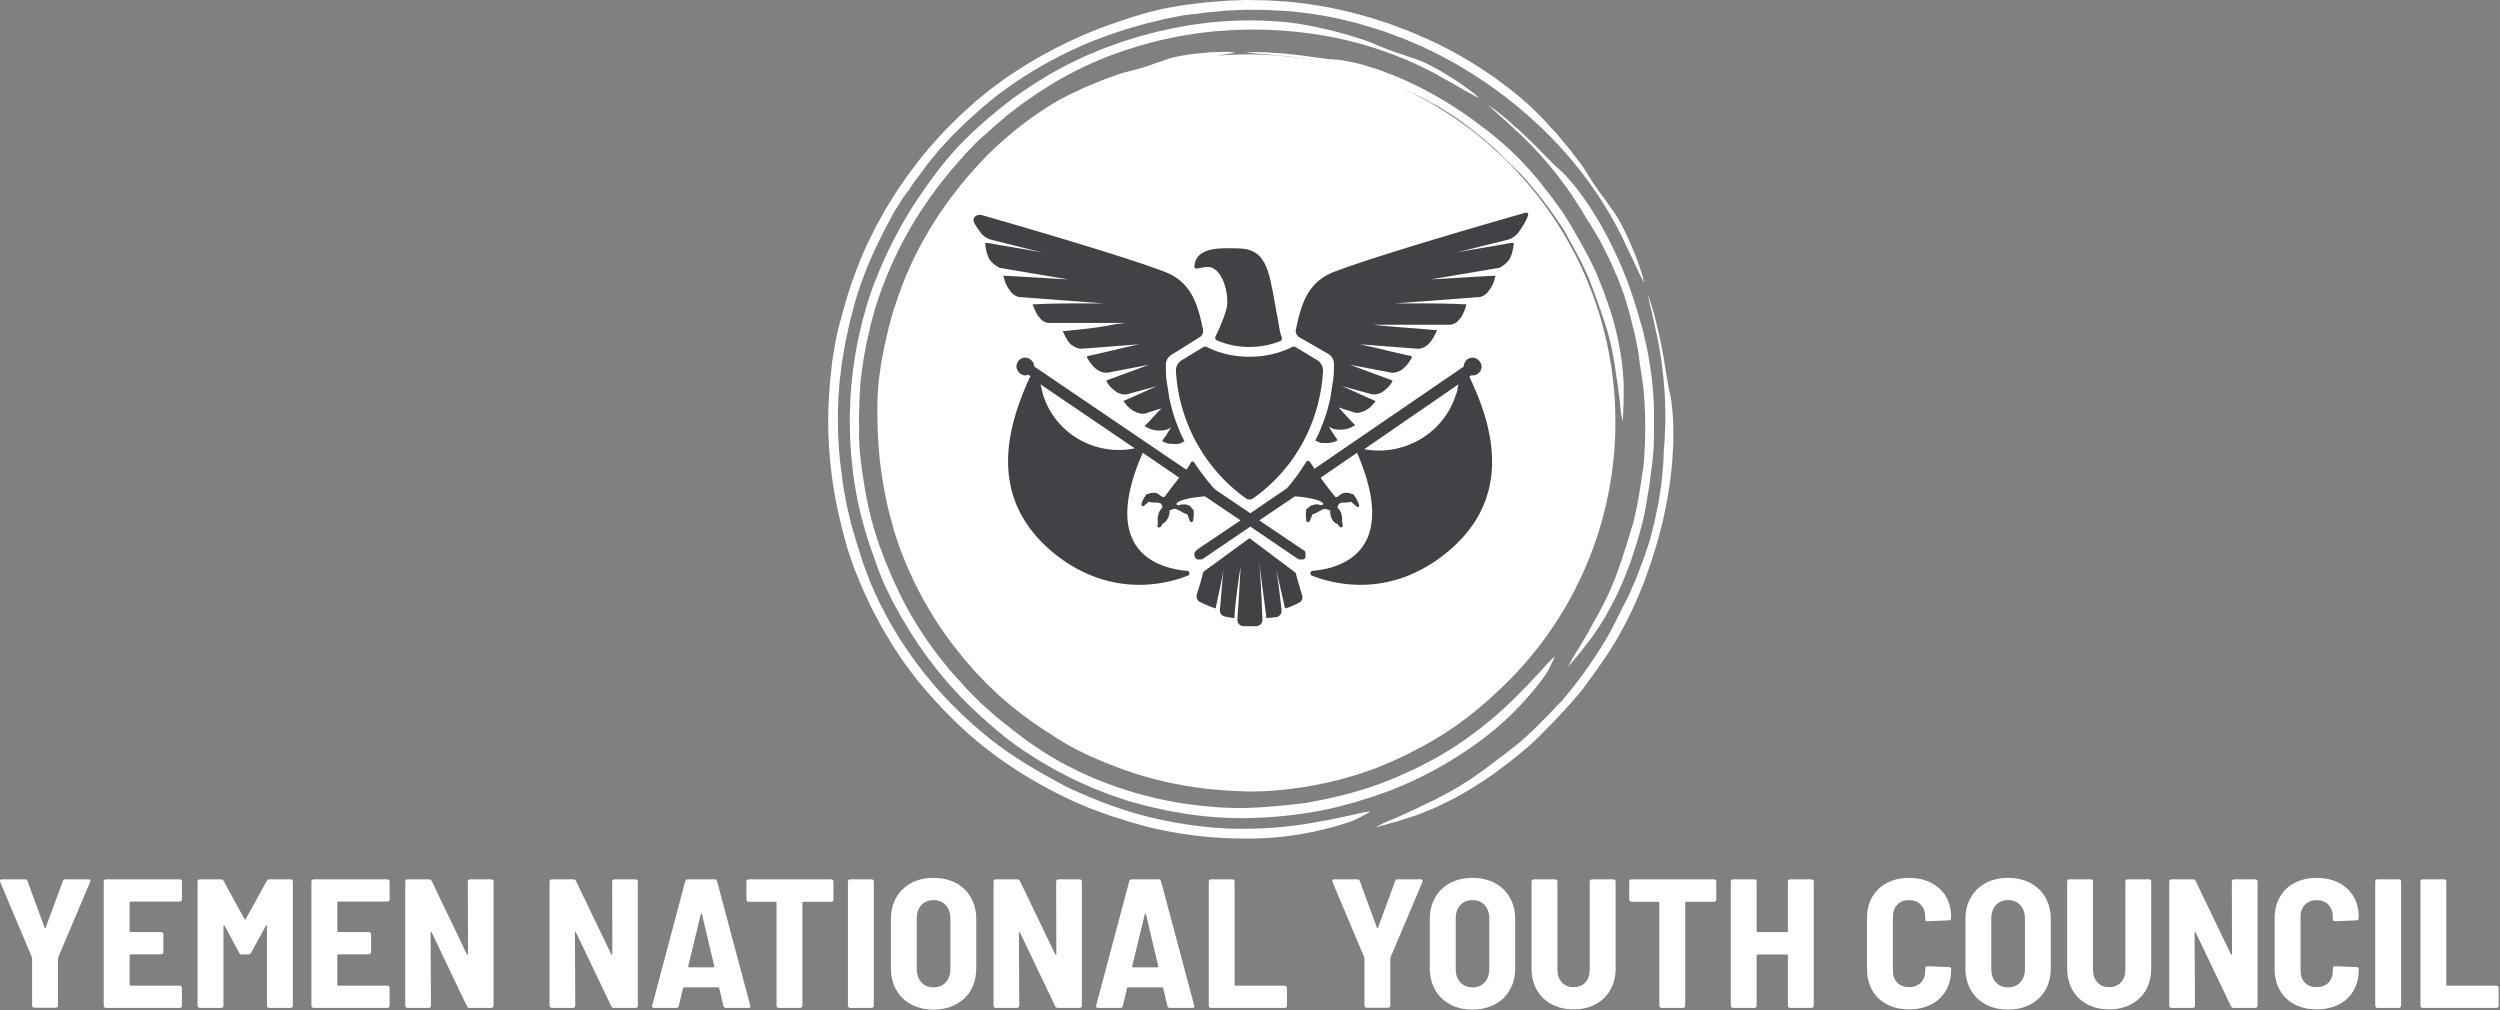 <svg xmlns="http://www.w3.org/2000/svg" version="1.1" xlink="http://www.w3.org/1999/xlink" xmlns:svgjs="http://svgjs.com/svgjs" width="100%" height="100%" preserveAspectRatio="xMidYMid meet" viewBox="0 2.60718113764824e-10 300 121.216" overflow="visible"><rect x="0" y="2.60718113764824e-10" width="300" height="121.216" fill="#808080" stroke="none"/><defs id="SvgjsDefs211088"></defs><g id="SvgjsG211089" transform="scale(0.649)" opacity="1"><g id="SvgjsG211090" class="JA3qKuV1K" transform="translate(153.142, 0.002) scale(4.062)" light-content="false" non-strokable="false" fill="#fff"><g><path d="M26.238 4.07c.251.107.501.233.761.358.085.041.166.089.25.134l.248.136.25.136c.084.044.163.098.245.147.163.101.325.202.487.305.159.111.315.225.473.343.072.057.149.109.223.168l.221.176c.073.059.148.117.223.176.075.059.152.116.222.18l.431.374.106.094.101.1.198.201c.079.082.158.159.239.233l.233.227.234.225c.079.075.158.153.231.239a18.4 18.4 0 0 1 1.852 2.418c.036.051.078.127.104.175.151.292.318.564.46.846l.223.417c.071.14.137.284.203.427l.129.279c.044.092.076.188.108.271.11.303.224.58.315.858.048.138.098.273.148.408.051.135.09.274.138.411l.149.454.126.479c.092.328.15.684.221 1.075.018.095.027.19.041.283l.039.272.041.261.021.128.016.125.062.487.031.236.019.234c.024.296.066.4.106.634l.035-.763c.007-.123.003-.241.005-.355l.002-.331c0-.116.004-.237-.003-.363a17.278 17.278 0 0 0-.029-.396c-.01-.138-.023-.283-.039-.436l-.073-.48a13.658 13.658 0 0 0-.471-1.962c-.051-.159-.109-.314-.162-.471l-.082-.235a3.57 3.57 0 0 0-.087-.232l-.186-.463-.093-.232-.102-.229a11.082 11.082 0 0 0-.398-.781c-.228-.448-.535-.953-.741-1.314a9.972 9.972 0 0 0-.451-.692c-.152-.201-.294-.396-.45-.606-.107-.139-.22-.281-.322-.416a14.294 14.294 0 0 0-2.307-2.33c-.106-.087-.212-.175-.326-.256l-.34-.254a15.802 15.802 0 0 0-.175-.133l-.184-.129a17.036 17.036 0 0 0-3.47-1.919l-.434-.164c-.146-.053-.289-.112-.435-.154l-.421-.127c-.135-.039-.262-.079-.383-.103a11.398 11.398 0 0 0-.616-.124c-.181-.03-.336-.038-.449-.044a4.599 4.599 0 0 1-.443-.048 22.238 22.238 0 0 1-.579-.076c-.106-.015-.211-.034-.323-.048-.111-.012-.226-.024-.339-.038-.231-.023-.465-.058-.698-.068-.168-.01-.343-.024-.517-.037a2.565 2.565 0 0 0-.262-.012l-.256-.006c-.099-.001-.191.002-.283.004-.093.004-.187.006-.288.016.134.004.267.024.4.034.134.012.271.023.413.033.143.006.29.024.446.04.157.016.322.03.5.044.461.048.92.116 1.373.204a16.805 16.805 0 0 0-4.542-.204c.049-.007.098-.013.144-.017a14.1 14.1 0 0 0 .437-.068c.131-.024.251-.037.362-.058a1.395 1.395 0 0 0-.272-.039 6.17 6.17 0 0 0-.407.001c-.151.004-.317.01-.486.019l-.511.05a7.954 7.954 0 0 0-.888.128 3.8 3.8 0 0 0-.695.193 3.43 3.43 0 0 1-.214.073c-.082.027-.171.052-.247.083-.37.142-.713.235-1.078.329a5.41 5.41 0 0 0-.718.218 62.05 62.05 0 0 0-.409.147c-.136.047-.265.107-.398.159l-.394.162c-.131.056-.257.119-.387.178-.408.184-.799.385-1.194.616a16.12 16.12 0 0 0-2.31 1.714A15.66 15.66 0 0 0 6.22 8.197l-.179.211a8.632 8.632 0 0 0-.17.22c-.115.145-.227.292-.342.438-.107.153-.213.305-.321.456-.053.077-.108.152-.16.229l-.15.236c-.099.158-.202.314-.298.473l-.277.485c-.096.161-.178.329-.263.495-.082.167-.17.33-.248.499l-.178.404c-.059.134-.122.267-.171.404l-.157.411-.079.206c-.026.068-.047.139-.07.208l-.18.534c-.059.179-.105.36-.152.532-.104.364-.173.731-.261 1.093-.039.183-.068.367-.105.55-.033.184-.072.369-.093.557-.03.227-.066.47-.087.71-.017.241-.031.476-.039.687-.013.868.01 1.753.101 2.641.099.888.255 1.777.482 2.65l.133.484c.023.082.042.163.068.242l.079.239c.067.193.128.39.202.582.076.19.151.381.228.571.043.112.094.218.143.327l.148.325c.095.217.211.426.317.638.288.565.622 1.104.97 1.634.087.132.183.259.274.388.093.128.182.26.28.384l.295.373.145.187.156.18.366.422c.126.136.255.27.383.405l.192.203.202.192c.134.128.268.257.404.382a17.178 17.178 0 0 0 2.114 1.603c.167.105.37.237.497.322.323.206.666.405 1.014.572.123.061.244.122.366.181l.374.163.373.163c.127.05.252.099.381.148 1.399.559 2.878.908 4.375 1.077.473.042.962.087 1.417.1l.371.016c.123 0 .245-.003.367-.005.245-.007.492-.005.75-.033l.371-.033c.124-.01.249-.017.371-.037l.743-.1c.245-.044.493-.089.737-.135.246-.05.488-.112.73-.168l.142-.034.142-.041.283-.082c.188-.055.379-.104.563-.172l.551-.19c.181-.069.356-.145.53-.216l.224-.092c.074-.031.146-.067.22-.101l.436-.204c.147-.065.286-.145.431-.218l.433-.226c.81-.446 1.606-.977 2.288-1.535.316-.252.623-.521.922-.8a16.682 16.682 0 0 0 5.506-12.405c-.001-6.685-3.924-12.453-9.592-15.132z"></path><path d="M1.419 18.231c0-.074.004-.146.01-.219l.014-.218.031-.439c.016-.177.044-.355.066-.534l.036-.267.019-.134.024-.133c.068-.354.125-.711.214-1.061.058-.243.105-.49.177-.729l.1-.361c.033-.121.065-.241.109-.358a17.755 17.755 0 0 1 2.42-4.795l.393-.54.42-.52c.071-.085.136-.175.21-.256l.216-.245.211-.241.103-.119c.034-.039.07-.076.106-.113.195-.206.363-.378.51-.525.154-.144.29-.258.411-.36.108-.1.207-.198.306-.286l.291-.248c.188-.16.359-.312.545-.449l.469-.358c.16-.114.323-.224.485-.336l.244-.169.249-.156.494-.309a16.412 16.412 0 0 1 3.036-1.405c.08-.032.163-.056.246-.082l.248-.077c.165-.051.328-.107.495-.152l.501-.132.25-.066.254-.054.506-.108c.169-.036.341-.059.511-.089l.255-.042c.085-.015.17-.029.257-.038l.515-.06.241-.027.243-.016.482-.033a19.168 19.168 0 0 1 2.898.07c1.128.115 2.22.319 3.316.647 1.072.322 2.139.757 3.141 1.303.472.271.85.468 1.148.65.153.088.289.164.417.231s.238.136.346.192a1.812 1.812 0 0 0-.208-.209 16.001 16.001 0 0 0-.78-.564l-.468-.291a8.908 8.908 0 0 0-.845-.471 4.308 4.308 0 0 0-.719-.293 4.192 4.192 0 0 1-.229-.08c-.088-.031-.179-.068-.265-.091a11.852 11.852 0 0 1-1.138-.425 5.984 5.984 0 0 0-.756-.281l-.445-.141c-.147-.048-.297-.081-.444-.123l-.443-.119c-.148-.037-.298-.066-.448-.1-.469-.11-.934-.191-1.422-.252a17.289 17.289 0 0 0-5.701.348l-.29.062c-.097.023-.193.05-.29.076l-.579.153-.572.179c-.096.03-.192.059-.287.091l-.282.103c-.189.07-.378.135-.564.209l-.555.233c-.092.04-.186.074-.276.12l-.271.13c-.18.088-.364.169-.54.264l-.417.227c-.137.077-.278.148-.411.233l-.401.248-.203.124c-.067.043-.131.088-.196.132l-.503.339c-.168.114-.325.239-.478.355-.327.242-.627.51-.939.762-.153.13-.299.269-.449.402-.15.136-.302.269-.444.415-.174.176-.364.359-.54.551-.17.195-.336.386-.482.56a23.874 23.874 0 0 0-1.646 2.321 20.101 20.101 0 0 0-1.322 2.581l-.204.501c-.033.084-.07.166-.1.251l-.089.255-.106.314c-.034.105-.073.208-.101.316l-.18.638c-.037.123-.063.248-.093.373l-.085.374c-.063.249-.101.501-.147.753a18.473 18.473 0 0 0-.241 2.031c-.013.17-.014.341-.021.511-.004.169-.015.34-.013.51l.007.512.004.255.014.256.037.599c.018.2.041.399.062.598l.032.298.045.297c.032.197.061.395.096.592.177.938.436 1.856.755 2.752.075.2.161.446.214.601.142.387.303.781.494 1.151l.192.396.213.384.211.384.228.375a18.18 18.18 0 0 0 3.035 3.784c.376.347.766.705 1.147 1.013l.306.256c.105.08.211.157.318.235.213.154.424.316.663.462l.337.216c.113.072.224.147.341.212l.7.4.718.368c.243.116.49.223.735.334l.144.065.148.058.296.116c.197.077.392.159.594.221l.596.199c.199.06.399.11.593.163l.252.067c.084.024.169.038.252.058l.507.112c.167.041.339.064.51.097l.518.09c.984.149 2.013.217 2.96.188a20.275 20.275 0 0 0 2.336-.197l.581-.094.146-.023.143-.03.287-.062.284-.062.144-.031.14-.038.557-.152c.1-.025.197-.057.295-.088l.292-.091c.193-.06.387-.115.574-.187l.566-.201c.185-.072.37-.152.554-.229a17.76 17.76 0 0 0 3.347-1.898 13.483 13.483 0 0 0 2.157-1.912l.371-.422c.064-.069.12-.145.177-.215l.164-.209c.104-.137.2-.262.278-.373.074-.115.132-.212.166-.286.085-.171.174-.355.259-.528-.077.033-.24.193-.454.43l-.17.192c-.061.067-.128.135-.195.207-.137.145-.283.302-.434.467-.145.142-.297.297-.44.443a17.52 17.52 0 0 1-2.798 2.296c-.1.073-.208.133-.313.199l-.317.195c-.831.485-1.711.901-2.599 1.25-1.163.452-2.396.748-3.606.962-.907.11-1.763.197-2.6.225-.093.003-.215.007-.32.006-1.054.01-2.15-.106-3.2-.297a17.018 17.018 0 0 1-3.181-.917c-.087-.035-.175-.066-.263-.101l-.256-.114-.513-.228-.499-.254-.247-.128c-.083-.041-.161-.092-.242-.137l-.478-.282-.118-.071-.115-.077-.23-.154c-.151-.104-.306-.202-.454-.312l-.435-.333c-.065-.051-.139-.105-.214-.16l-.216-.172c-.175-.14-.353-.278-.527-.42l-.503-.447-.127-.112c-.041-.038-.08-.078-.121-.118l-.239-.238-.239-.238c-.081-.079-.152-.167-.228-.25-.138-.158-.293-.319-.439-.48a17.414 17.414 0 0 1-1.721-2.322l-.263-.436c-.084-.146-.162-.297-.242-.445l-.116-.223-.059-.112-.055-.114-.219-.458c-.035-.076-.073-.152-.108-.229l-.099-.233-.199-.467c-.066-.156-.12-.317-.182-.474l-.09-.238c-.03-.079-.062-.158-.086-.239a15.526 15.526 0 0 1-.668-2.707l-.051-.324c-.019-.108-.038-.216-.048-.326l-.082-.653c-.022-.218-.032-.436-.044-.654-.005-.109-.014-.218-.009-.327a4.369 4.369 0 0 1 .009-.323c.001-.052-.01-.207-.01-.305-.003-.154.007-.305.01-.455l.009-.443zm35.486-3.807l-.062-.227-.074-.23a18.213 18.213 0 0 0-1.703-3.908c-.085-.14-.174-.282-.262-.424-.09-.141-.174-.285-.271-.417l-.273-.385c-.09-.123-.173-.24-.26-.34a15.68 15.68 0 0 0-.442-.511c-.134-.144-.26-.253-.351-.334a4.607 4.607 0 0 1-.343-.333c-.134-.132-.286-.281-.443-.445-.08-.081-.159-.168-.245-.252l-.265-.254c-.181-.172-.358-.354-.551-.515-.137-.12-.277-.246-.417-.372a4.114 4.114 0 0 0-.215-.181l-.216-.172c-.083-.065-.164-.124-.245-.183a5.079 5.079 0 0 0-.254-.177c.111.091.212.193.321.289.107.098.218.196.333.298.118.098.233.209.357.325.123.116.256.236.399.364a17.304 17.304 0 0 1 2.416 2.829l.312.481c.05.082.106.161.155.247l.151.26c.093.143.187.288.281.436l.27.46c.19.308.35.646.522.992.047.09.085.185.126.278l.124.279.123.28c.042.093.075.19.113.285.073.192.146.386.217.58.062.198.122.399.179.602.026.096.058.192.081.29l.073.296.076.297c.026.099.054.198.073.299l.123.603.029.149.021.151c.014.101.025.201.039.301.015.121.033.239.053.356l.05.347.052.346c.017.117.034.234.041.354a19.508 19.508 0 0 1-.004 3.279c-.002.068-.017.16-.026.219-.061.349-.096.69-.16 1.024l-.083.5c-.031.167-.07.332-.106.498l-.072.323c-.023.108-.058.21-.085.304-.105.331-.189.642-.292.939-.049.15-.097.298-.142.446-.045.149-.102.292-.152.441l-.171.484-.207.492c-.137.341-.321.683-.517 1.062-.047.095-.102.182-.15.269l-.145.258-.137.25c-.021.041-.042.082-.065.122l-.07.117-.267.456-.129.222a8.533 8.533 0 0 1-.137.211c-.174.268-.21.382-.331.608l.526-.631c.085-.1.16-.205.234-.302.077-.098.148-.192.217-.281.076-.1.157-.201.232-.314.075-.112.152-.23.233-.356.08-.125.165-.257.25-.398l.251-.458c.355-.646.629-1.313.881-1.981.059-.168.112-.338.169-.507l.083-.254c.029-.085.057-.17.078-.256l.146-.515.071-.259c.022-.087.042-.175.062-.262.069-.297.125-.603.173-.927.044-.266.1-.555.129-.835l.052-.406.028-.188c.007-.06.012-.12.02-.174.02-.166.034-.32.046-.465.011-.146.022-.284.022-.42l.013-.813c-.002-.189-.005-.383-.003-.565-.005-1.062-.147-2.098-.346-3.066l-.099-.432a5.787 5.787 0 0 0-.109-.431c-.046-.147-.087-.293-.129-.442z"></path><path d="M24.022 37.054c-.082.021-.17.041-.263.063-.093.021-.192.039-.295.061-.206.042-.428.09-.658.141-.213.035-.438.075-.65.116a18.483 18.483 0 0 1-3.816.282l-.099-.001-.098-.005-.197-.011-.392-.026a19.668 19.668 0 0 1-3.008-.5c-1.28-.316-2.527-.81-3.704-1.362-.852-.455-1.643-.9-2.383-1.388-.082-.054-.19-.125-.28-.19-.917-.632-1.794-1.401-2.584-2.203a17.9 17.9 0 0 1-2.19-2.729l-.166-.247-.152-.256-.305-.509c-.091-.175-.185-.349-.276-.522l-.135-.261c-.047-.086-.084-.176-.126-.265a49.372 49.372 0 0 1-.241-.535c-.02-.043-.041-.088-.06-.133l-.053-.136-.105-.273-.104-.272c-.034-.091-.071-.179-.099-.273l-.176-.553a10.095 10.095 0 0 0-.087-.268l-.082-.28c-.065-.228-.135-.455-.199-.683l-.163-.693-.041-.173c-.014-.058-.021-.117-.033-.175l-.062-.352-.062-.352c-.021-.117-.03-.236-.045-.354-.025-.222-.06-.456-.088-.683a18.51 18.51 0 0 1-.075-3.052l.038-.537c.017-.178.042-.355.063-.533l.032-.266.016-.133c.006-.045.015-.089.022-.132l.088-.528c.016-.088.029-.177.045-.265l.057-.262.113-.524c.038-.175.088-.346.131-.52l.066-.261c.023-.086.043-.174.071-.259a16.61 16.61 0 0 1 1.068-2.745l.153-.312.075-.156c.024-.052.053-.103.081-.154.108-.206.218-.41.327-.614.114-.202.238-.397.36-.593.062-.097.12-.196.188-.288l.206-.273c.034-.043.118-.184.178-.269.091-.136.192-.26.285-.387l.277-.376c.045-.064.092-.125.142-.184l.145-.18.294-.359c.12-.144.252-.281.38-.422l.194-.209c.034-.035.065-.071.099-.104l.101-.101c.274-.265.542-.54.831-.787.197-.176.389-.359.596-.523l.307-.252c.101-.083.202-.167.311-.242a18.758 18.758 0 0 1 5.006-2.674c.222-.074.443-.149.667-.226l.679-.194c.113-.031.224-.069.337-.094l.336-.08.329-.081.161-.04c.054-.014.108-.022.16-.034.295-.059.545-.106.762-.144.218-.029.405-.046.571-.061.155-.021.3-.045.44-.061l.402-.038c.259-.024.502-.05.745-.056l.621-.024c.209-.001.417.003.625.004l.312.004.309.017.616.034a17.505 17.505 0 0 1 3.737.712l.261.084c.173.058.351.107.521.169l.513.191.258.095.251.106.503.214c.168.072.33.157.495.234l.246.119c.082.039.165.079.244.124l.481.261c.075.041.151.082.225.124l.219.133.437.265a20.09 20.09 0 0 1 2.459 1.824 18.615 18.615 0 0 1 2.467 2.575c.73.93 1.386 1.954 1.92 3.035.243.52.449.92.596 1.26.077.168.149.317.218.453.036.066.064.133.094.195l.086.181a1.812 1.812 0 0 0-.056-.306 7.48 7.48 0 0 0-.143-.439c-.057-.162-.122-.339-.188-.52l-.229-.535a9.28 9.28 0 0 0-.445-.918 4.633 4.633 0 0 0-.44-.69c-.042-.053-.093-.128-.149-.209-.055-.081-.112-.17-.17-.241a12.795 12.795 0 0 1-.723-1.057 6.745 6.745 0 0 0-.484-.701l-.3-.392c-.048-.065-.101-.127-.153-.188l-.156-.185-.311-.373c-.104-.121-.218-.237-.327-.356-.172-.185-.336-.377-.521-.551-.181-.176-.359-.358-.554-.529a18.261 18.261 0 0 0-2.643-1.919 17.835 17.835 0 0 0-2.485-1.242l-.29-.122c-.097-.04-.197-.074-.295-.111l-.592-.22-.603-.192c-.101-.032-.2-.065-.302-.095l-.306-.083c-.206-.054-.409-.112-.614-.162l-.622-.136c-.103-.021-.205-.048-.31-.063L22.396.27l-.313-.053c-.104-.016-.208-.037-.314-.048-.166-.018-.331-.038-.497-.057-.167-.017-.33-.041-.497-.047l-.498-.031-.25-.016c-.082-.004-.165-.003-.249-.005L19.139 0c-.213-.003-.426.01-.629.017-.429.009-.85.058-1.273.087-.21.019-.421.05-.631.074-.211.026-.423.049-.634.089-.257.046-.532.089-.8.148-.265.063-.525.128-.756.189-.946.277-1.898.602-2.831 1.002-.929.408-1.84.882-2.709 1.424l-.48.31c-.079.052-.161.101-.237.156l-.232.167-.282.206c-.094.069-.191.135-.279.211l-.544.44c-.105.084-.204.177-.305.267l-.301.271c-.205.176-.392.372-.585.561a19.318 19.318 0 0 0-1.443 1.606c-.111.139-.217.285-.326.428l-.162.216c-.055.073-.11.143-.16.219l-.304.445-.152.222-.143.231-.332.539c-.105.184-.206.37-.309.554l-.154.277-.14.284c-.093.19-.188.378-.277.569a19.567 19.567 0 0 0-1.021 2.835c-.057.217-.131.482-.179.648-.111.422-.212.86-.273 1.294l-.074.459-.05.46-.051.459-.031.463c-.131 1.707-.004 3.43.322 5.11.115.526.234 1.073.376 1.569l.109.408c.042.133.087.264.131.396.091.262.174.531.291.802l.161.392c.054.131.104.263.167.39.12.256.237.515.359.771l.398.753c.139.249.288.491.431.735l.084.143.092.139.184.28c.125.187.243.376.379.552.133.18.263.358.395.533.135.173.276.338.413.501l.176.211c.058.071.123.136.183.204l.37.404c.12.138.254.262.382.393l.392.393a17.648 17.648 0 0 0 2.441 1.96c.676.458 1.401.869 2.136 1.25l.558.271.14.067.142.061.284.121.284.121.142.059.144.052.573.208c.102.039.206.071.309.103l.308.098c.203.065.404.135.609.188l.61.17c.206.051.412.094.618.14 1.332.278 2.685.408 4.043.395a14.474 14.474 0 0 0 3.024-.337l.577-.137c.098-.021.191-.052.283-.078l.27-.081c.174-.053.333-.103.468-.15.134-.054.243-.102.318-.143l.547-.292c-.084-.014-.322.026-.651.102zm14.444-17.6c-.001-.16-.001-.311-.015-.45-.02-.264-.044-.503-.068-.71-.011-.103-.033-.196-.048-.281a6.146 6.146 0 0 0-.048-.22 5.252 5.252 0 0 1-.091-.497 23.458 23.458 0 0 1-.111-.653c-.02-.118-.035-.241-.057-.366l-.074-.38c-.052-.258-.095-.525-.163-.78l-.135-.573a3.476 3.476 0 0 0-.075-.288l-.082-.28a7.897 7.897 0 0 0-.099-.306c-.035-.1-.068-.201-.112-.308.042.146.067.296.103.446.034.149.069.301.108.458.042.157.073.322.11.497.037.174.078.358.124.557.265 1.291.387 2.602.37 3.908l-.023.606c-.005.101-.006.204-.015.308l-.029.316-.02.546-.048.562c-.025.38-.092.769-.153 1.171-.015.108-.039.212-.06.317l-.065.316-.064.317c-.02.106-.051.209-.076.315-.054.209-.108.42-.166.631-.067.209-.137.418-.21.628-.037.099-.067.201-.106.3l-.116.3-.115.302c-.039.102-.074.203-.12.302l-.259.595-.067.147-.073.144c-.05.094-.099.189-.15.283a7.637 7.637 0 0 0-.17.338l-.167.33-.166.33a3.852 3.852 0 0 1-.182.331 20.354 20.354 0 0 1-1.995 2.827c-.043.057-.111.127-.155.173-.264.264-.5.538-.76.787l-.376.383c-.128.124-.262.243-.395.365l-.258.234c-.086.08-.179.147-.258.21-.291.223-.552.44-.822.633-.132.1-.264.199-.393.299-.064.052-.131.097-.198.145l-.202.142c-.145.104-.291.208-.442.314l-.478.298c-.325.211-.692.394-1.091.603-.097.053-.197.094-.292.141-.096.046-.189.091-.282.134l-.269.132-.131.065-.132.058-.508.231-.246.111-.247.099c-.313.124-.413.199-.654.318l.834-.229c.135-.033.261-.08.386-.119l.356-.113c.125-.041.258-.079.39-.129a26.642 26.642 0 0 0 .872-.361l.493-.243c.699-.342 1.338-.752 1.961-1.175.154-.108.302-.223.454-.335l.226-.168c.076-.056.151-.111.224-.173l.437-.357.22-.179.212-.188c.24-.215.475-.444.712-.693.199-.203.422-.418.617-.643l.293-.318.137-.146c.045-.047.084-.095.123-.139.117-.131.222-.255.321-.373.099-.119.193-.231.275-.349.167-.231.328-.451.504-.692.113-.164.229-.334.34-.49.639-.919 1.146-1.897 1.562-2.853l.177-.431.088-.217c.031-.072.053-.147.081-.222l.161-.454.084-.233.076-.242c.47-1.431.781-2.917.905-4.404l.03-.524c.008-.176.024-.351.02-.524l-.004-.495z"></path></g></g><g id="SvgjsG211091" class="ATHoTey_1g" transform="translate(172.325, 18.772) scale(1.174)" light-content="true" non-strokable="false" fill="#414246"><path d="M43.417 26.05c2.101 0 3.222 3.501 3.081 5.882 0 .902-1.187 3.85-1.84 5.045-.122.223-.046.525.186.628 1.577.7 3.367 1.05 5.156 1.05 1.77 0 3.426-.342 4.865-.924.237-.096.313-.393.21-.627-.243-.56-.376-1.381-.593-2.79-.28-1.261-.56-3.222-1.12-5.883-1.121-5.322-3.362-5.322-6.443-5.322h-.7c-4.272 0-4.825 1.74-4.893 2.907-.012.192.17.335.358.296.483-.101 1.318-.262 1.733-.262z"></path><path d="M50 40.196c-2.42 0-4.712-.517-6.75-1.55a.51.51 0 0 0-.496.017l-3.398 2.059a1.916 1.916 0 0 0-.938 1.741C38.9 50.72 43.18 58.04 49.452 62.506a.953.953 0 0 0 1.1.005c6.391-4.466 10.557-11.788 11.031-20.048a1.919 1.919 0 0 0-.94-1.741l-3.397-2.06a.51.51 0 0 0-.495-.015c-2.039 1.032-4.33 1.549-6.751 1.549z"></path><path d="M42.157 37.115c.419-.252.632-.742.53-1.22-.783-3.663-1.674-7.307-5.852-9.005-6.252-2.43-23.22-7.35-28.918-8.983-.956-.274-1.699.436-1.206 1.301.26.456.535.864.711 1.1.42.7.98 1.12 1.68 1.4l8.404 2.101c-2.8-.56-5.742-.98-8.683-1.54h-.42v.42c.14.84.28 1.54.7 2.24.42.56.98.98 1.54 1.261l10.785 1.82c-2.801-.14-6.863-.42-9.804-.56h-.42l.14.28c.14.841.56 1.541.98 2.102.42.56.98.98 1.68.98l13.026.98h-2.52c-2.662 0-5.463 0-8.264.14h-.42l.14.28c.28.7.56 1.401.98 1.821.42.56.98.84 1.54.84h12.186c-.56 0-.98.14-1.54.14-2.522.561-5.323.841-8.124 1.121h-.42l.14.28c.28.7.7 1.4 1.12 1.821.56.42 1.12.7 1.68.7l9.105-.7c-2.661.56-5.323 1.26-7.984 1.82l-.28.14.14.281c.42.7.84 1.26 1.4 1.68.561.42 1.121.561 1.682.561l6.582-1.26-6.442 2.38-.28.14.14.28c.42.7.98 1.121 1.54 1.541.56.28 1.12.42 1.681.28l4.622-1.26c-1.96.84-3.081 1.4-5.042 2.24l-.28.14.28.28c.42.561.98 1.121 1.68 1.401.56.28 1.261.42 1.821.14l2.241-.7c-.84.84-1.54 1.681-2.38 2.521l-.28.28.28.14c.7.42 1.4.56 2.1.56.7 0 1.4-.14 1.82-.56-.42.7-.84 1.401-1.26 1.961l-.14.28.28.14c.56.28 1.12.28 1.681.28h.42c.42 0 .84-.28 1.12-.42-.56-.98-.98-2.1-1.4-3.22-.42-1.121-.7-2.242-.98-3.502-.14-.84-.28-1.821-.42-2.662-.14-.84-.14-1.82-.14-2.66 0-.613.306-1.185.815-1.525l.025-.016 4.482-2.801zm15.686 0a1.144 1.144 0 0 1-.53-1.22c.783-3.663 1.674-7.307 5.852-9.005 6.908-2.686 26.902-8.41 30.315-9.382.255-.073.485.123.41.378-.25.85-.969 1.963-1.312 2.422-.42.7-.98 1.12-1.68 1.4l-8.404 2.101c2.8-.56 5.742-.98 8.683-1.54h.42v.42c-.14.84-.28 1.54-.7 2.24-.42.56-.98.98-1.54 1.261l-10.785 1.82c2.801-.14 6.863-.42 9.804-.56h.42l-.14.28c-.14.841-.56 1.541-.98 2.102-.42.56-.98.98-1.68.98l-13.026.98h2.52c2.662 0 5.463 0 8.264.14h.42l-.14.56c-.28.701-.56 1.401-.98 1.821-.42.56-.98.84-1.54.84H69.327c.56 0 .98.14 1.54.14 2.662.281 5.463.421 8.264.701h.42l-.14.28c-.28.7-.7 1.4-1.12 1.821-.7.7-1.26.84-1.82.84l-9.105-.7c2.661.56 5.322 1.26 7.984 1.82l.28.14-.14.281c-.42.7-.84 1.26-1.4 1.68a2.697 2.697 0 0 1-1.682.561l-6.582-1.26 6.442 2.38.28.14-.14.28c-.42.7-.98 1.121-1.54 1.541-.56.28-1.12.42-1.681.28l-4.622-1.26c1.96.84 3.081 1.4 5.042 2.24l.28.14-.14.14c-.42.561-.98 1.121-1.68 1.401-.56.28-1.261.42-1.821.14l-2.241-.7c.84.84 1.54 1.68 2.38 2.521l.281.28-.28.14c-.7.42-1.4.56-2.101.56-.7 0-1.4-.14-1.82-.56.42.7.84 1.401 1.26 1.961l.14.28-.28.14c-.56.28-1.12.28-1.681.28h-.42c-.42 0-.84-.28-1.12-.42.56-.98.98-2.1 1.4-3.22.42-1.121.7-2.242.98-3.502.14-.84.28-1.821.42-2.662.14-.84.14-1.82.14-2.66 0-.613-.306-1.185-.815-1.525l-.025-.016-4.622-2.661zm-.039 41.835a.979.979 0 0 0 .493-1.172c-.28-.918-.738-2.444-1.014-3.548L50 68.768l-7.283 5.322c-.272 1.177-.719 2.647-1.001 3.54a.984.984 0 0 0 .492 1.185c.714.352 1.779.845 2.47 1.017.42-2.1.98-4.341 1.26-6.442-.242 2.185-.38 4.58-.595 6.64a.998.998 0 0 0 .809 1.094c.47.083.968.166 1.467.25.14-2.382.56-5.323.98-8.124-.121 2.795-.348 5.907-.498 8.329a.995.995 0 0 0 .995 1.055h1.954c.572 0 1.027-.478 1-1.05-.124-2.734-.262-6.351-.51-9.315.28 2.942.841 6.443 1.121 9.104l1.514-.168c.554-.062.95-.564.885-1.118-.242-2.04-.499-4.401-.858-6.557.42 2.1.98 4.342 1.4 6.302.518-.086 1.513-.544 2.202-.883z"></path><path d="M84.735 43.557c0-.14-.14-.14-.14-.14l.28-.28h.28c.84 0 1.4-.7 1.4-1.4s-.7-1.401-1.4-1.401c-.84 0-1.4.7-1.4 1.4l-23.53 16.107c-.256-.425-.511-.799-.704-1.09-.128-.194-.436-.2-.563-.004-.91 1.414-1.936 2.91-3.075 4.176l-5.743 3.921-5.602-3.781a36.453 36.453 0 0 1-3.252-4.236.29.29 0 0 0-.493.005c-.208.349-.437.75-.737 1.15l-23.95-16.248c0-.7-.7-1.4-1.4-1.4-.841 0-1.401.7-1.401 1.4s.7 1.401 1.4 1.401c.14 0 .28 0 .42-.14l.42.28-.14.14c-3.22 7.143-7.405 19.171 4.5 28.275 8.64 6.48 17.02 4.309 20.404 2.976.394-.156.267-.724-.156-.758-4.16-.341-13.914-2.772-6.96-18.588l5.742 3.922c-1.12 1.4-2.1 2.801-2.38 3.081l-.42-.14c-.14-.14-.42-.28-.561-.42-.28-.14-.42-.14-.7-.14-.28 0-.42 0-.7.14-.42.14-.42 0-.42.14a4.51 4.51 0 0 0-.766 1.47c-.088.279.241.456.456.259a9.18 9.18 0 0 1 .73-.608c.28.14.98.14 1.4.14.14 0 .42.14.42.14.28.14.28.56.28.7-.56.42-.84 1.54-.7 2.1 0 .205-.033.443-.067.681a.264.264 0 0 0 .455.225c.135-.142.25-.3.312-.485.7-.28 1.26-1.4 1.12-2.101 0 0 .561-.28.841-.28.42 0 1.54.84 1.96.84.165.411.282.726.406 1.057.098.262.455.248.513-.025a4.615 4.615 0 0 0 .062-1.732c0-.14-.14 0-.28-.28-.14-.14-.28-.42-.56-.42-.28-.14-.42-.14-.7-.14-.28 0-.42 0-.7.14-.14 0-.28 0-.42-.14-.14-.56 2.24-1.12 4.481-1.26l5.602 3.78-6.862 4.623c-.14.14-.28.28-.42.56 0 .28 0 .42.14.7.14.14.28.28.42.28h.42c.14 0 .28 0 .42-.14l7.423-5.042 7.423 5.042c.14.14.28.14.42.14h.42c.14 0 .28-.14.42-.28v-.7c0-.28-.14-.42-.42-.56l-6.862-4.622 5.602-3.782c2.241.14 4.622.7 4.482 1.26 0 0-.28.14-.42.14-.28-.14-.42-.14-.7-.14-.28 0-.42.14-.7.14-.281.14-.421.28-.561.42-.28.281-.42.14-.28.281-.098.587-.127 1.173.007 1.76.062.271.43.252.534-.006.13-.324.285-.668.44-1.054.42 0 1.54-.84 1.96-.84.14 0 .84.28.84.28-.14.84.42 1.96 1.12 2.1.115.172.23.32.344.455a.27.27 0 0 0 .478-.197 2.88 2.88 0 0 0-.12-.677c.14-.7-.14-1.681-.701-2.101 0-.14.14-.56.28-.7.14 0 .42-.14.42-.14.42 0 1.12 0 1.4-.14.335.25.62.502.885.752.194.184.488.05.42-.208-.155-.592-.484-1.164-.884-1.665 0-.14-.14 0-.42-.14-.28-.14-.42-.14-.7-.14-.28 0-.42 0-.7.14-.281.14-.421.28-.561.42l-.42.14c-.28-.28-1.4-1.68-2.381-3.081l5.742-3.922c6.834 15.796-2.82 18.24-6.958 18.586-.423.036-.55.605-.155.76 3.384 1.334 11.763 3.503 20.401-2.976 11.906-8.964 7.861-20.992 4.5-28.135zm-67.229 2.661l-.42-1.68 14.847 10.084c-6.163 1.26-12.466-2.241-14.427-8.404zm64.988 0c-1.961 6.163-8.264 9.664-14.426 8.544l14.846-10.224c-.14.56-.14 1.12-.42 1.68z"></path></g><g id="SvgjsG211092" class="text" transform="translate(230.88, 186.362) scale(1)" light-content="false" fill="#fff"><path d="M-224.82 -0.15C-224.74 -0.07 -224.65 -0.03 -224.53 -0.03L-220.56 -0.03C-220.45 -0.03 -220.35 -0.07 -220.27 -0.15C-220.19 -0.23 -220.15 -0.33 -220.15 -0.44L-220.15 -9.13L-220.12 -9.34L-214.21 -23.29C-214.17 -23.43 -214.17 -23.54 -214.21 -23.63C-214.26 -23.72 -214.36 -23.77 -214.52 -23.77L-218.8 -23.77C-219.04 -23.77 -219.2 -23.65 -219.27 -23.43L-222.43 -14.84C-222.45 -14.77 -222.48 -14.73 -222.53 -14.73C-222.58 -14.73 -222.61 -14.77 -222.63 -14.84L-225.79 -23.43C-225.86 -23.65 -226.02 -23.77 -226.26 -23.77L-230.54 -23.77C-230.77 -23.77 -230.88 -23.67 -230.88 -23.49C-230.88 -23.4 -230.87 -23.34 -230.85 -23.29L-224.97 -9.34L-224.94 -9.13L-224.94 -0.44C-224.94 -0.33 -224.9 -0.23 -224.82 -0.15Z M-197.36 -19.78C-197.28 -19.86 -197.24 -19.95 -197.24 -20.06L-197.24 -23.36C-197.24 -23.47 -197.28 -23.57 -197.36 -23.65C-197.43 -23.73 -197.53 -23.77 -197.64 -23.77L-211.29 -23.77C-211.41 -23.77 -211.5 -23.73 -211.58 -23.65C-211.66 -23.57 -211.7 -23.47 -211.7 -23.36L-211.7 -0.41C-211.7 -0.29 -211.66 -0.2 -211.58 -0.12C-211.5 -0.04 -211.41 0 -211.29 0L-197.64 0C-197.53 0 -197.43 -0.04 -197.36 -0.12C-197.28 -0.2 -197.24 -0.29 -197.24 -0.41L-197.24 -3.7C-197.24 -3.81 -197.28 -3.91 -197.36 -3.99C-197.43 -4.07 -197.53 -4.11 -197.64 -4.11L-206.74 -4.11C-206.86 -4.11 -206.91 -4.16 -206.91 -4.28L-206.91 -9.74C-206.91 -9.86 -206.86 -9.91 -206.74 -9.91L-201.07 -9.91C-200.96 -9.91 -200.86 -9.95 -200.78 -10.03C-200.71 -10.11 -200.67 -10.21 -200.67 -10.32L-200.67 -13.61C-200.67 -13.73 -200.71 -13.82 -200.78 -13.9C-200.86 -13.98 -200.96 -14.02 -201.07 -14.02L-206.74 -14.02C-206.86 -14.02 -206.91 -14.08 -206.91 -14.19L-206.91 -19.49C-206.91 -19.6 -206.86 -19.66 -206.74 -19.66L-197.64 -19.66C-197.53 -19.66 -197.43 -19.7 -197.36 -19.78Z M-194.23 -0.12C-194.15 -0.04 -194.06 0 -193.94 0L-189.97 0C-189.86 0 -189.76 -0.04 -189.68 -0.12C-189.6 -0.2 -189.56 -0.29 -189.56 -0.41L-189.56 -15.14C-189.56 -15.23 -189.54 -15.28 -189.5 -15.29C-189.45 -15.31 -189.41 -15.28 -189.36 -15.21L-186.64 -10.15C-186.55 -9.97 -186.38 -9.88 -186.13 -9.88L-184.98 -9.88C-184.75 -9.88 -184.58 -9.97 -184.47 -10.15L-181.72 -15.18C-181.68 -15.24 -181.63 -15.28 -181.59 -15.28C-181.54 -15.28 -181.52 -15.23 -181.52 -15.14L-181.52 -0.41C-181.52 -0.29 -181.48 -0.2 -181.4 -0.12C-181.32 -0.04 -181.22 0 -181.11 0L-177.14 0C-177.03 0 -176.93 -0.04 -176.85 -0.12C-176.77 -0.2 -176.73 -0.29 -176.73 -0.41L-176.73 -23.36C-176.73 -23.47 -176.77 -23.57 -176.85 -23.65C-176.93 -23.73 -177.02 -23.77 -177.14 -23.77L-181.04 -23.77C-181.27 -23.77 -181.44 -23.67 -181.55 -23.49L-185.46 -16.4C-185.52 -16.31 -185.59 -16.31 -185.66 -16.4L-189.53 -23.49C-189.64 -23.67 -189.81 -23.77 -190.04 -23.77L-193.94 -23.77C-194.06 -23.77 -194.15 -23.73 -194.23 -23.65C-194.31 -23.57 -194.35 -23.47 -194.35 -23.36L-194.35 -0.41C-194.35 -0.29 -194.31 -0.2 -194.23 -0.12Z M-158.96 -19.78C-158.88 -19.86 -158.84 -19.95 -158.84 -20.06L-158.84 -23.36C-158.84 -23.47 -158.88 -23.57 -158.96 -23.65C-159.04 -23.73 -159.13 -23.77 -159.25 -23.77L-172.89 -23.77C-173.01 -23.77 -173.1 -23.73 -173.18 -23.65C-173.26 -23.57 -173.3 -23.47 -173.3 -23.36L-173.3 -0.41C-173.3 -0.29 -173.26 -0.2 -173.18 -0.12C-173.1 -0.04 -173.01 0 -172.89 0L-159.25 0C-159.13 0 -159.04 -0.04 -158.96 -0.12C-158.88 -0.2 -158.84 -0.29 -158.84 -0.41L-158.84 -3.7C-158.84 -3.81 -158.88 -3.91 -158.96 -3.99C-159.04 -4.07 -159.13 -4.11 -159.25 -4.11L-168.34 -4.11C-168.46 -4.11 -168.51 -4.16 -168.51 -4.28L-168.51 -9.74C-168.51 -9.86 -168.46 -9.91 -168.34 -9.91L-162.67 -9.91C-162.56 -9.91 -162.47 -9.95 -162.39 -10.03C-162.31 -10.11 -162.27 -10.21 -162.27 -10.32L-162.27 -13.61C-162.27 -13.73 -162.31 -13.82 -162.39 -13.9C-162.47 -13.98 -162.56 -14.02 -162.67 -14.02L-168.34 -14.02C-168.46 -14.02 -168.51 -14.08 -168.51 -14.19L-168.51 -19.49C-168.51 -19.6 -168.46 -19.66 -168.34 -19.66L-159.25 -19.66C-159.13 -19.66 -159.04 -19.7 -158.96 -19.78Z M-155.83 -0.12C-155.75 -0.04 -155.66 0 -155.55 0L-151.61 0C-151.49 0 -151.4 -0.04 -151.32 -0.12C-151.24 -0.2 -151.2 -0.29 -151.2 -0.41L-151.27 -13.89C-151.27 -13.98 -151.24 -14.03 -151.2 -14.04C-151.15 -14.05 -151.11 -14.02 -151.06 -13.95L-144.55 -0.31C-144.43 -0.1 -144.27 0 -144.07 0L-140.03 0C-139.92 0 -139.82 -0.04 -139.74 -0.12C-139.66 -0.2 -139.62 -0.29 -139.62 -0.41L-139.62 -23.36C-139.62 -23.47 -139.66 -23.57 -139.74 -23.65C-139.82 -23.73 -139.92 -23.77 -140.03 -23.77L-143.97 -23.77C-144.08 -23.77 -144.18 -23.73 -144.26 -23.65C-144.34 -23.57 -144.38 -23.47 -144.38 -23.36L-144.34 -9.98C-144.34 -9.89 -144.36 -9.84 -144.41 -9.83C-144.45 -9.82 -144.5 -9.85 -144.55 -9.91L-151.06 -23.46C-151.15 -23.66 -151.31 -23.77 -151.54 -23.77L-155.55 -23.77C-155.66 -23.77 -155.75 -23.73 -155.83 -23.65C-155.91 -23.57 -155.95 -23.47 -155.95 -23.36L-155.95 -0.41C-155.95 -0.29 -155.91 -0.2 -155.83 -0.12Z M-129.15 -0.12C-129.07 -0.04 -128.97 0 -128.86 0L-124.92 0C-124.81 0 -124.71 -0.04 -124.63 -0.12C-124.55 -0.2 -124.51 -0.29 -124.51 -0.41L-124.58 -13.89C-124.58 -13.98 -124.56 -14.03 -124.51 -14.04C-124.47 -14.05 -124.42 -14.02 -124.38 -13.95L-117.86 -0.31C-117.75 -0.1 -117.59 0 -117.38 0L-113.34 0C-113.23 0 -113.14 -0.04 -113.06 -0.12C-112.98 -0.2 -112.94 -0.29 -112.94 -0.41L-112.94 -23.36C-112.94 -23.47 -112.98 -23.57 -113.06 -23.65C-113.14 -23.73 -113.23 -23.77 -113.34 -23.77L-117.28 -23.77C-117.4 -23.77 -117.49 -23.73 -117.57 -23.65C-117.65 -23.57 -117.69 -23.47 -117.69 -23.36L-117.66 -9.98C-117.66 -9.89 -117.68 -9.84 -117.72 -9.83C-117.77 -9.82 -117.81 -9.85 -117.86 -9.91L-124.38 -23.46C-124.47 -23.66 -124.63 -23.77 -124.85 -23.77L-128.86 -23.77C-128.97 -23.77 -129.07 -23.73 -129.15 -23.65C-129.23 -23.57 -129.27 -23.47 -129.27 -23.36L-129.27 -0.41C-129.27 -0.29 -129.23 -0.2 -129.15 -0.12Z M-97.12 -0.34C-97.05 -0.11 -96.9 0 -96.67 0L-92.5 0C-92.25 0 -92.13 -0.1 -92.13 -0.31L-92.16 -0.44L-98.3 -23.43C-98.37 -23.65 -98.53 -23.77 -98.78 -23.77L-103.7 -23.77C-103.95 -23.77 -104.11 -23.65 -104.18 -23.43L-110.29 -0.44C-110.36 -0.15 -110.24 0 -109.95 0L-105.84 0C-105.59 0 -105.43 -0.11 -105.37 -0.34L-104.59 -3.67C-104.56 -3.76 -104.51 -3.8 -104.42 -3.8L-98.07 -3.8C-97.98 -3.8 -97.92 -3.76 -97.9 -3.67ZM-103.6 -7.55C-103.65 -7.59 -103.66 -7.64 -103.63 -7.71L-101.29 -17.35C-101.27 -17.42 -101.24 -17.46 -101.19 -17.47C-101.14 -17.48 -101.11 -17.44 -101.09 -17.35L-98.81 -7.71C-98.79 -7.64 -98.8 -7.59 -98.85 -7.55C-98.89 -7.52 -98.94 -7.5 -98.98 -7.5L-103.46 -7.5C-103.51 -7.5 -103.56 -7.52 -103.6 -7.55Z M-76.9 -23.65C-76.98 -23.73 -77.07 -23.77 -77.19 -23.77L-92.46 -23.77C-92.58 -23.77 -92.67 -23.73 -92.75 -23.65C-92.83 -23.57 -92.87 -23.47 -92.87 -23.36L-92.87 -20.03C-92.87 -19.92 -92.83 -19.82 -92.75 -19.74C-92.67 -19.66 -92.58 -19.62 -92.46 -19.62L-87.47 -19.62C-87.36 -19.62 -87.3 -19.57 -87.3 -19.45L-87.3 -0.41C-87.3 -0.29 -87.26 -0.2 -87.19 -0.12C-87.11 -0.04 -87.01 0 -86.9 0L-82.92 0C-82.81 0 -82.72 -0.04 -82.64 -0.12C-82.56 -0.2 -82.52 -0.29 -82.52 -0.41L-82.52 -19.45C-82.52 -19.57 -82.46 -19.62 -82.35 -19.62L-77.19 -19.62C-77.07 -19.62 -76.98 -19.66 -76.9 -19.74C-76.82 -19.82 -76.78 -19.92 -76.78 -20.03L-76.78 -23.36C-76.78 -23.47 -76.82 -23.57 -76.9 -23.65Z M-73.98 -0.12C-73.9 -0.04 -73.8 0 -73.69 0L-69.72 0C-69.6 0 -69.51 -0.04 -69.43 -0.12C-69.35 -0.2 -69.31 -0.29 -69.31 -0.41L-69.31 -23.36C-69.31 -23.47 -69.35 -23.57 -69.43 -23.65C-69.51 -23.73 -69.6 -23.77 -69.72 -23.77L-73.69 -23.77C-73.8 -23.77 -73.9 -23.73 -73.98 -23.65C-74.06 -23.57 -74.1 -23.47 -74.1 -23.36L-74.1 -0.41C-74.1 -0.29 -74.06 -0.2 -73.98 -0.12Z M-62.4 -0.65C-61.21 -0.01 -59.84 0.31 -58.28 0.31C-56.71 0.31 -55.33 -0.01 -54.13 -0.65C-52.93 -1.28 -52.01 -2.17 -51.35 -3.33C-50.69 -4.48 -50.37 -5.83 -50.37 -7.37L-50.37 -16.4C-50.37 -17.91 -50.69 -19.25 -51.35 -20.4C-52.01 -21.56 -52.93 -22.45 -54.13 -23.09C-55.33 -23.72 -56.71 -24.04 -58.28 -24.04C-59.84 -24.04 -61.21 -23.72 -62.4 -23.09C-63.59 -22.45 -64.51 -21.56 -65.17 -20.4C-65.82 -19.25 -66.15 -17.91 -66.15 -16.4L-66.15 -7.37C-66.15 -5.83 -65.82 -4.48 -65.17 -3.33C-64.51 -2.17 -63.59 -1.28 -62.4 -0.65ZM-56 -4.74C-56.57 -4.11 -57.33 -3.8 -58.28 -3.8C-59.2 -3.8 -59.95 -4.11 -60.52 -4.74C-61.08 -5.36 -61.37 -6.17 -61.37 -7.16L-61.37 -16.53C-61.37 -17.55 -61.08 -18.37 -60.52 -19C-59.95 -19.62 -59.2 -19.93 -58.28 -19.93C-57.33 -19.93 -56.57 -19.62 -56 -19C-55.44 -18.37 -55.15 -17.55 -55.15 -16.53L-55.15 -7.16C-55.15 -6.17 -55.44 -5.36 -56 -4.74Z M-47.06 -0.12C-46.98 -0.04 -46.88 0 -46.77 0L-42.83 0C-42.72 0 -42.62 -0.04 -42.54 -0.12C-42.46 -0.2 -42.42 -0.29 -42.42 -0.41L-42.49 -13.89C-42.49 -13.98 -42.47 -14.03 -42.42 -14.04C-42.38 -14.05 -42.33 -14.02 -42.29 -13.95L-35.77 -0.31C-35.65 -0.1 -35.5 0 -35.29 0L-31.25 0C-31.14 0 -31.04 -0.04 -30.96 -0.12C-30.88 -0.2 -30.84 -0.29 -30.84 -0.41L-30.84 -23.36C-30.84 -23.47 -30.88 -23.57 -30.96 -23.65C-31.04 -23.73 -31.14 -23.77 -31.25 -23.77L-35.19 -23.77C-35.3 -23.77 -35.4 -23.73 -35.48 -23.65C-35.56 -23.57 -35.6 -23.47 -35.6 -23.36L-35.56 -9.98C-35.56 -9.89 -35.59 -9.84 -35.63 -9.83C-35.68 -9.82 -35.72 -9.85 -35.77 -9.91L-42.29 -23.46C-42.38 -23.66 -42.53 -23.77 -42.76 -23.77L-46.77 -23.77C-46.88 -23.77 -46.98 -23.73 -47.06 -23.65C-47.13 -23.57 -47.17 -23.47 -47.17 -23.36L-47.17 -0.41C-47.17 -0.29 -47.13 -0.2 -47.06 -0.12Z M-15.02 -0.34C-14.96 -0.11 -14.81 0 -14.58 0L-10.41 0C-10.16 0 -10.03 -0.1 -10.03 -0.31L-10.07 -0.44L-16.21 -23.43C-16.28 -23.65 -16.44 -23.77 -16.69 -23.77L-21.61 -23.77C-21.86 -23.77 -22.02 -23.65 -22.08 -23.43L-28.2 -0.44C-28.26 -0.15 -28.15 0 -27.86 0L-23.75 0C-23.5 0 -23.34 -0.11 -23.27 -0.34L-22.49 -3.67C-22.47 -3.76 -22.41 -3.8 -22.32 -3.8L-15.97 -3.8C-15.88 -3.8 -15.83 -3.76 -15.8 -3.67ZM-21.51 -7.55C-21.55 -7.59 -21.56 -7.64 -21.54 -7.71L-19.2 -17.35C-19.18 -17.42 -19.14 -17.46 -19.1 -17.47C-19.05 -17.48 -19.02 -17.44 -19 -17.35L-16.72 -7.71C-16.7 -7.64 -16.71 -7.59 -16.75 -7.55C-16.8 -7.52 -16.85 -7.5 -16.89 -7.5L-21.37 -7.5C-21.42 -7.5 -21.46 -7.52 -21.51 -7.55Z M-7.27 -0.12C-7.19 -0.04 -7.09 0 -6.98 0L6.67 0C6.78 0 6.88 -0.04 6.96 -0.12C7.04 -0.2 7.08 -0.29 7.08 -0.41L7.08 -3.7C7.08 -3.81 7.04 -3.91 6.96 -3.99C6.88 -4.07 6.78 -4.11 6.67 -4.11L-2.43 -4.11C-2.54 -4.11 -2.6 -4.16 -2.6 -4.28L-2.6 -23.36C-2.6 -23.47 -2.64 -23.57 -2.72 -23.65C-2.8 -23.73 -2.89 -23.77 -3 -23.77L-6.98 -23.77C-7.09 -23.77 -7.19 -23.73 -7.27 -23.65C-7.34 -23.57 -7.38 -23.47 -7.38 -23.36L-7.38 -0.41C-7.38 -0.29 -7.34 -0.2 -7.27 -0.12Z M21.52 -0.15C21.6 -0.07 21.7 -0.03 21.81 -0.03L25.79 -0.03C25.9 -0.03 25.99 -0.07 26.07 -0.15C26.15 -0.23 26.19 -0.33 26.19 -0.44L26.19 -9.13L26.23 -9.34L32.13 -23.29C32.18 -23.43 32.18 -23.54 32.13 -23.63C32.09 -23.72 31.99 -23.77 31.83 -23.77L27.55 -23.77C27.3 -23.77 27.14 -23.65 27.08 -23.43L23.92 -14.84C23.9 -14.77 23.86 -14.73 23.82 -14.73C23.77 -14.73 23.74 -14.77 23.71 -14.84L20.56 -23.43C20.49 -23.65 20.33 -23.77 20.08 -23.77L15.8 -23.77C15.58 -23.77 15.46 -23.67 15.46 -23.49C15.46 -23.4 15.48 -23.34 15.5 -23.29L21.37 -9.34L21.41 -9.13L21.41 -0.44C21.41 -0.33 21.45 -0.23 21.52 -0.15Z M37.24 -0.65C38.43 -0.01 39.81 0.31 41.37 0.31C42.93 0.31 44.31 -0.01 45.51 -0.65C46.71 -1.28 47.64 -2.17 48.29 -3.33C48.95 -4.48 49.28 -5.83 49.28 -7.37L49.28 -16.4C49.28 -17.91 48.95 -19.25 48.29 -20.4C47.64 -21.56 46.71 -22.45 45.51 -23.09C44.31 -23.72 42.93 -24.04 41.37 -24.04C39.81 -24.04 38.43 -23.72 37.24 -23.09C36.06 -22.45 35.13 -21.56 34.48 -20.4C33.82 -19.25 33.49 -17.91 33.49 -16.4L33.49 -7.37C33.49 -5.83 33.82 -4.48 34.48 -3.33C35.13 -2.17 36.06 -1.28 37.24 -0.65ZM43.64 -4.74C43.08 -4.11 42.32 -3.8 41.37 -3.8C40.44 -3.8 39.69 -4.11 39.13 -4.74C38.56 -5.36 38.28 -6.17 38.28 -7.16L38.28 -16.53C38.28 -17.55 38.56 -18.37 39.13 -19C39.69 -19.62 40.44 -19.93 41.37 -19.93C42.32 -19.93 43.08 -19.62 43.64 -19C44.21 -18.37 44.49 -17.55 44.49 -16.53L44.49 -7.16C44.49 -6.17 44.21 -5.36 43.64 -4.74Z M56 -0.68C57.18 -0.05 58.54 0.27 60.08 0.27C61.61 0.27 62.97 -0.05 64.15 -0.68C65.33 -1.31 66.24 -2.2 66.88 -3.34C67.53 -4.49 67.85 -5.81 67.85 -7.3L67.85 -23.36C67.85 -23.47 67.81 -23.57 67.73 -23.65C67.65 -23.73 67.56 -23.77 67.44 -23.77L63.47 -23.77C63.36 -23.77 63.26 -23.73 63.18 -23.65C63.1 -23.57 63.06 -23.47 63.06 -23.36L63.06 -7.06C63.06 -6.09 62.79 -5.31 62.25 -4.72C61.71 -4.13 60.98 -3.84 60.08 -3.84C59.17 -3.84 58.45 -4.13 57.9 -4.72C57.36 -5.31 57.09 -6.09 57.09 -7.06L57.09 -23.36C57.09 -23.47 57.05 -23.57 56.97 -23.65C56.89 -23.73 56.79 -23.77 56.68 -23.77L52.71 -23.77C52.6 -23.77 52.5 -23.73 52.42 -23.65C52.34 -23.57 52.3 -23.47 52.3 -23.36L52.3 -7.3C52.3 -5.81 52.62 -4.49 53.27 -3.34C53.91 -2.2 54.82 -1.31 56 -0.68Z M86.34 -23.65C86.26 -23.73 86.16 -23.77 86.05 -23.77L70.77 -23.77C70.66 -23.77 70.56 -23.73 70.48 -23.65C70.4 -23.57 70.36 -23.47 70.36 -23.36L70.36 -20.03C70.36 -19.92 70.4 -19.82 70.48 -19.74C70.56 -19.66 70.66 -19.62 70.77 -19.62L75.76 -19.62C75.87 -19.62 75.93 -19.57 75.93 -19.45L75.93 -0.41C75.93 -0.29 75.97 -0.2 76.05 -0.12C76.13 -0.04 76.22 0 76.34 0L80.31 0C80.42 0 80.52 -0.04 80.6 -0.12C80.68 -0.2 80.72 -0.29 80.72 -0.41L80.72 -19.45C80.72 -19.57 80.77 -19.62 80.89 -19.62L86.05 -19.62C86.16 -19.62 86.26 -19.66 86.34 -19.74C86.42 -19.82 86.46 -19.92 86.46 -20.03L86.46 -23.36C86.46 -23.47 86.42 -23.57 86.34 -23.65Z M99.82 -23.65C99.74 -23.57 99.7 -23.47 99.7 -23.36L99.7 -14.19C99.7 -14.08 99.64 -14.02 99.53 -14.02L94.09 -14.02C93.98 -14.02 93.92 -14.08 93.92 -14.19L93.92 -23.36C93.92 -23.47 93.89 -23.57 93.81 -23.65C93.73 -23.73 93.63 -23.77 93.52 -23.77L89.55 -23.77C89.43 -23.77 89.34 -23.73 89.26 -23.65C89.18 -23.57 89.14 -23.47 89.14 -23.36L89.14 -0.41C89.14 -0.29 89.18 -0.2 89.26 -0.12C89.34 -0.04 89.43 0 89.55 0L93.52 0C93.63 0 93.73 -0.04 93.81 -0.12C93.89 -0.2 93.92 -0.29 93.92 -0.41L93.92 -9.71C93.92 -9.82 93.98 -9.88 94.09 -9.88L99.53 -9.88C99.64 -9.88 99.7 -9.82 99.7 -9.71L99.7 -0.41C99.7 -0.29 99.74 -0.2 99.82 -0.12C99.89 -0.04 99.99 0 100.1 0L104.08 0C104.19 0 104.29 -0.04 104.36 -0.12C104.44 -0.2 104.48 -0.29 104.48 -0.41L104.48 -23.36C104.48 -23.47 104.44 -23.57 104.36 -23.65C104.29 -23.73 104.19 -23.77 104.08 -23.77L100.1 -23.77C99.99 -23.77 99.89 -23.73 99.82 -23.65Z M118.03 -0.65C119.21 -0.03 120.56 0.27 122.1 0.27C123.64 0.27 125 -0.03 126.18 -0.63C127.35 -1.23 128.27 -2.08 128.91 -3.19C129.56 -4.3 129.88 -5.58 129.88 -7.03L129.88 -7.3C129.88 -7.46 129.74 -7.54 129.47 -7.54L125.5 -7.71C125.23 -7.71 125.09 -7.58 125.09 -7.33L125.09 -6.89C125.09 -5.96 124.82 -5.22 124.28 -4.67C123.73 -4.11 123.01 -3.84 122.1 -3.84C121.2 -3.84 120.47 -4.11 119.93 -4.67C119.39 -5.22 119.12 -5.96 119.12 -6.89L119.12 -16.84C119.12 -17.77 119.39 -18.51 119.93 -19.08C120.47 -19.65 121.2 -19.93 122.1 -19.93C123.01 -19.93 123.73 -19.65 124.28 -19.08C124.82 -18.51 125.09 -17.77 125.09 -16.84L125.09 -16.4C125.09 -16.15 125.23 -16.02 125.5 -16.02L129.47 -16.19C129.58 -16.19 129.68 -16.24 129.76 -16.33C129.84 -16.42 129.88 -16.52 129.88 -16.64L129.88 -16.81C129.88 -18.25 129.56 -19.52 128.91 -20.61C128.27 -21.69 127.35 -22.54 126.18 -23.14C125 -23.74 123.64 -24.04 122.1 -24.04C120.56 -24.04 119.21 -23.73 118.03 -23.12C116.85 -22.51 115.94 -21.64 115.3 -20.52C114.65 -19.4 114.33 -18.11 114.33 -16.64L114.33 -7.2C114.33 -5.7 114.65 -4.39 115.3 -3.26C115.94 -2.13 116.85 -1.26 118.03 -0.65Z M136.28 -0.65C137.47 -0.01 138.84 0.31 140.4 0.31C141.96 0.31 143.35 -0.01 144.55 -0.65C145.74 -1.28 146.67 -2.17 147.33 -3.33C147.99 -4.48 148.31 -5.83 148.31 -7.37L148.31 -16.4C148.31 -17.91 147.99 -19.25 147.33 -20.4C146.67 -21.56 145.74 -22.45 144.55 -23.09C143.35 -23.72 141.96 -24.04 140.4 -24.04C138.84 -24.04 137.47 -23.72 136.28 -23.09C135.09 -22.45 134.17 -21.56 133.51 -20.4C132.85 -19.25 132.53 -17.91 132.53 -16.4L132.53 -7.37C132.53 -5.83 132.85 -4.48 133.51 -3.33C134.17 -2.17 135.09 -1.28 136.28 -0.65ZM142.68 -4.74C142.11 -4.11 141.35 -3.8 140.4 -3.8C139.48 -3.8 138.73 -4.11 138.16 -4.74C137.6 -5.36 137.31 -6.17 137.31 -7.16L137.31 -16.53C137.31 -17.55 137.6 -18.37 138.16 -19C138.73 -19.62 139.48 -19.93 140.4 -19.93C141.35 -19.93 142.11 -19.62 142.68 -19C143.24 -18.37 143.53 -17.55 143.53 -16.53L143.53 -7.16C143.53 -6.17 143.24 -5.36 142.68 -4.74Z M155.04 -0.68C156.21 -0.05 157.57 0.27 159.11 0.27C160.65 0.27 162.01 -0.05 163.18 -0.68C164.36 -1.31 165.27 -2.2 165.92 -3.34C166.56 -4.49 166.88 -5.81 166.88 -7.3L166.88 -23.36C166.88 -23.47 166.85 -23.57 166.77 -23.65C166.69 -23.73 166.59 -23.77 166.48 -23.77L162.51 -23.77C162.39 -23.77 162.3 -23.73 162.22 -23.65C162.14 -23.57 162.1 -23.47 162.1 -23.36L162.1 -7.06C162.1 -6.09 161.83 -5.31 161.28 -4.72C160.74 -4.13 160.02 -3.84 159.11 -3.84C158.2 -3.84 157.48 -4.13 156.94 -4.72C156.39 -5.31 156.12 -6.09 156.12 -7.06L156.12 -23.36C156.12 -23.47 156.08 -23.57 156 -23.65C155.92 -23.73 155.83 -23.77 155.72 -23.77L151.74 -23.77C151.63 -23.77 151.53 -23.73 151.45 -23.65C151.37 -23.57 151.34 -23.47 151.34 -23.36L151.34 -7.3C151.34 -5.81 151.66 -4.49 152.3 -3.34C152.95 -2.2 153.86 -1.31 155.04 -0.68Z M170.33 -0.12C170.41 -0.04 170.51 0 170.62 0L174.56 0C174.67 0 174.77 -0.04 174.85 -0.12C174.93 -0.2 174.97 -0.29 174.97 -0.41L174.9 -13.89C174.9 -13.98 174.92 -14.03 174.97 -14.04C175.01 -14.05 175.06 -14.02 175.1 -13.95L181.62 -0.31C181.73 -0.1 181.89 0 182.09 0L186.13 0C186.25 0 186.34 -0.04 186.42 -0.12C186.5 -0.2 186.54 -0.29 186.54 -0.41L186.54 -23.36C186.54 -23.47 186.5 -23.57 186.42 -23.65C186.34 -23.73 186.25 -23.77 186.13 -23.77L182.2 -23.77C182.08 -23.77 181.99 -23.73 181.91 -23.65C181.83 -23.57 181.79 -23.47 181.79 -23.36L181.82 -9.98C181.82 -9.89 181.8 -9.84 181.76 -9.83C181.71 -9.82 181.66 -9.85 181.62 -9.91L175.1 -23.46C175.01 -23.66 174.85 -23.77 174.63 -23.77L170.62 -23.77C170.51 -23.77 170.41 -23.73 170.33 -23.65C170.25 -23.57 170.21 -23.47 170.21 -23.36L170.21 -0.41C170.21 -0.29 170.25 -0.2 170.33 -0.12Z M193.4 -0.65C194.58 -0.03 195.94 0.27 197.47 0.27C199.01 0.27 200.37 -0.03 201.55 -0.63C202.73 -1.23 203.64 -2.08 204.28 -3.19C204.93 -4.3 205.25 -5.58 205.25 -7.03L205.25 -7.3C205.25 -7.46 205.11 -7.54 204.84 -7.54L200.87 -7.71C200.6 -7.71 200.46 -7.58 200.46 -7.33L200.46 -6.89C200.46 -5.96 200.19 -5.22 199.65 -4.67C199.1 -4.11 198.38 -3.84 197.47 -3.84C196.57 -3.84 195.84 -4.11 195.3 -4.67C194.76 -5.22 194.49 -5.96 194.49 -6.89L194.49 -16.84C194.49 -17.77 194.76 -18.51 195.3 -19.08C195.84 -19.65 196.57 -19.93 197.47 -19.93C198.38 -19.93 199.1 -19.65 199.65 -19.08C200.19 -18.51 200.46 -17.77 200.46 -16.84L200.46 -16.4C200.46 -16.15 200.6 -16.02 200.87 -16.02L204.84 -16.19C204.95 -16.19 205.05 -16.24 205.13 -16.33C205.21 -16.42 205.25 -16.52 205.25 -16.64L205.25 -16.81C205.25 -18.25 204.93 -19.52 204.28 -20.61C203.64 -21.69 202.73 -22.54 201.55 -23.14C200.37 -23.74 199.01 -24.04 197.47 -24.04C195.94 -24.04 194.58 -23.73 193.4 -23.12C192.22 -22.51 191.31 -21.64 190.67 -20.52C190.02 -19.4 189.7 -18.11 189.7 -16.64L189.7 -7.2C189.7 -5.7 190.02 -4.39 190.67 -3.26C191.31 -2.13 192.22 -1.26 193.4 -0.65Z M208.42 -0.12C208.5 -0.04 208.6 0 208.71 0L212.68 0C212.8 0 212.89 -0.04 212.97 -0.12C213.05 -0.2 213.09 -0.29 213.09 -0.41L213.09 -23.36C213.09 -23.47 213.05 -23.57 212.97 -23.65C212.89 -23.73 212.8 -23.77 212.68 -23.77L208.71 -23.77C208.6 -23.77 208.5 -23.73 208.42 -23.65C208.34 -23.57 208.3 -23.47 208.3 -23.36L208.3 -0.41C208.3 -0.29 208.34 -0.2 208.42 -0.12Z M216.78 -0.12C216.85 -0.04 216.95 0 217.06 0L230.71 0C230.83 0 230.92 -0.04 231 -0.12C231.08 -0.2 231.12 -0.29 231.12 -0.41L231.12 -3.7C231.12 -3.81 231.08 -3.91 231 -3.99C230.92 -4.07 230.83 -4.11 230.71 -4.11L221.61 -4.11C221.5 -4.11 221.44 -4.16 221.44 -4.28L221.44 -23.36C221.44 -23.47 221.4 -23.57 221.32 -23.65C221.25 -23.73 221.15 -23.77 221.04 -23.77L217.06 -23.77C216.95 -23.77 216.85 -23.73 216.78 -23.65C216.7 -23.57 216.66 -23.47 216.66 -23.36L216.66 -0.41C216.66 -0.29 216.7 -0.2 216.78 -0.12Z"></path></g></g></svg>